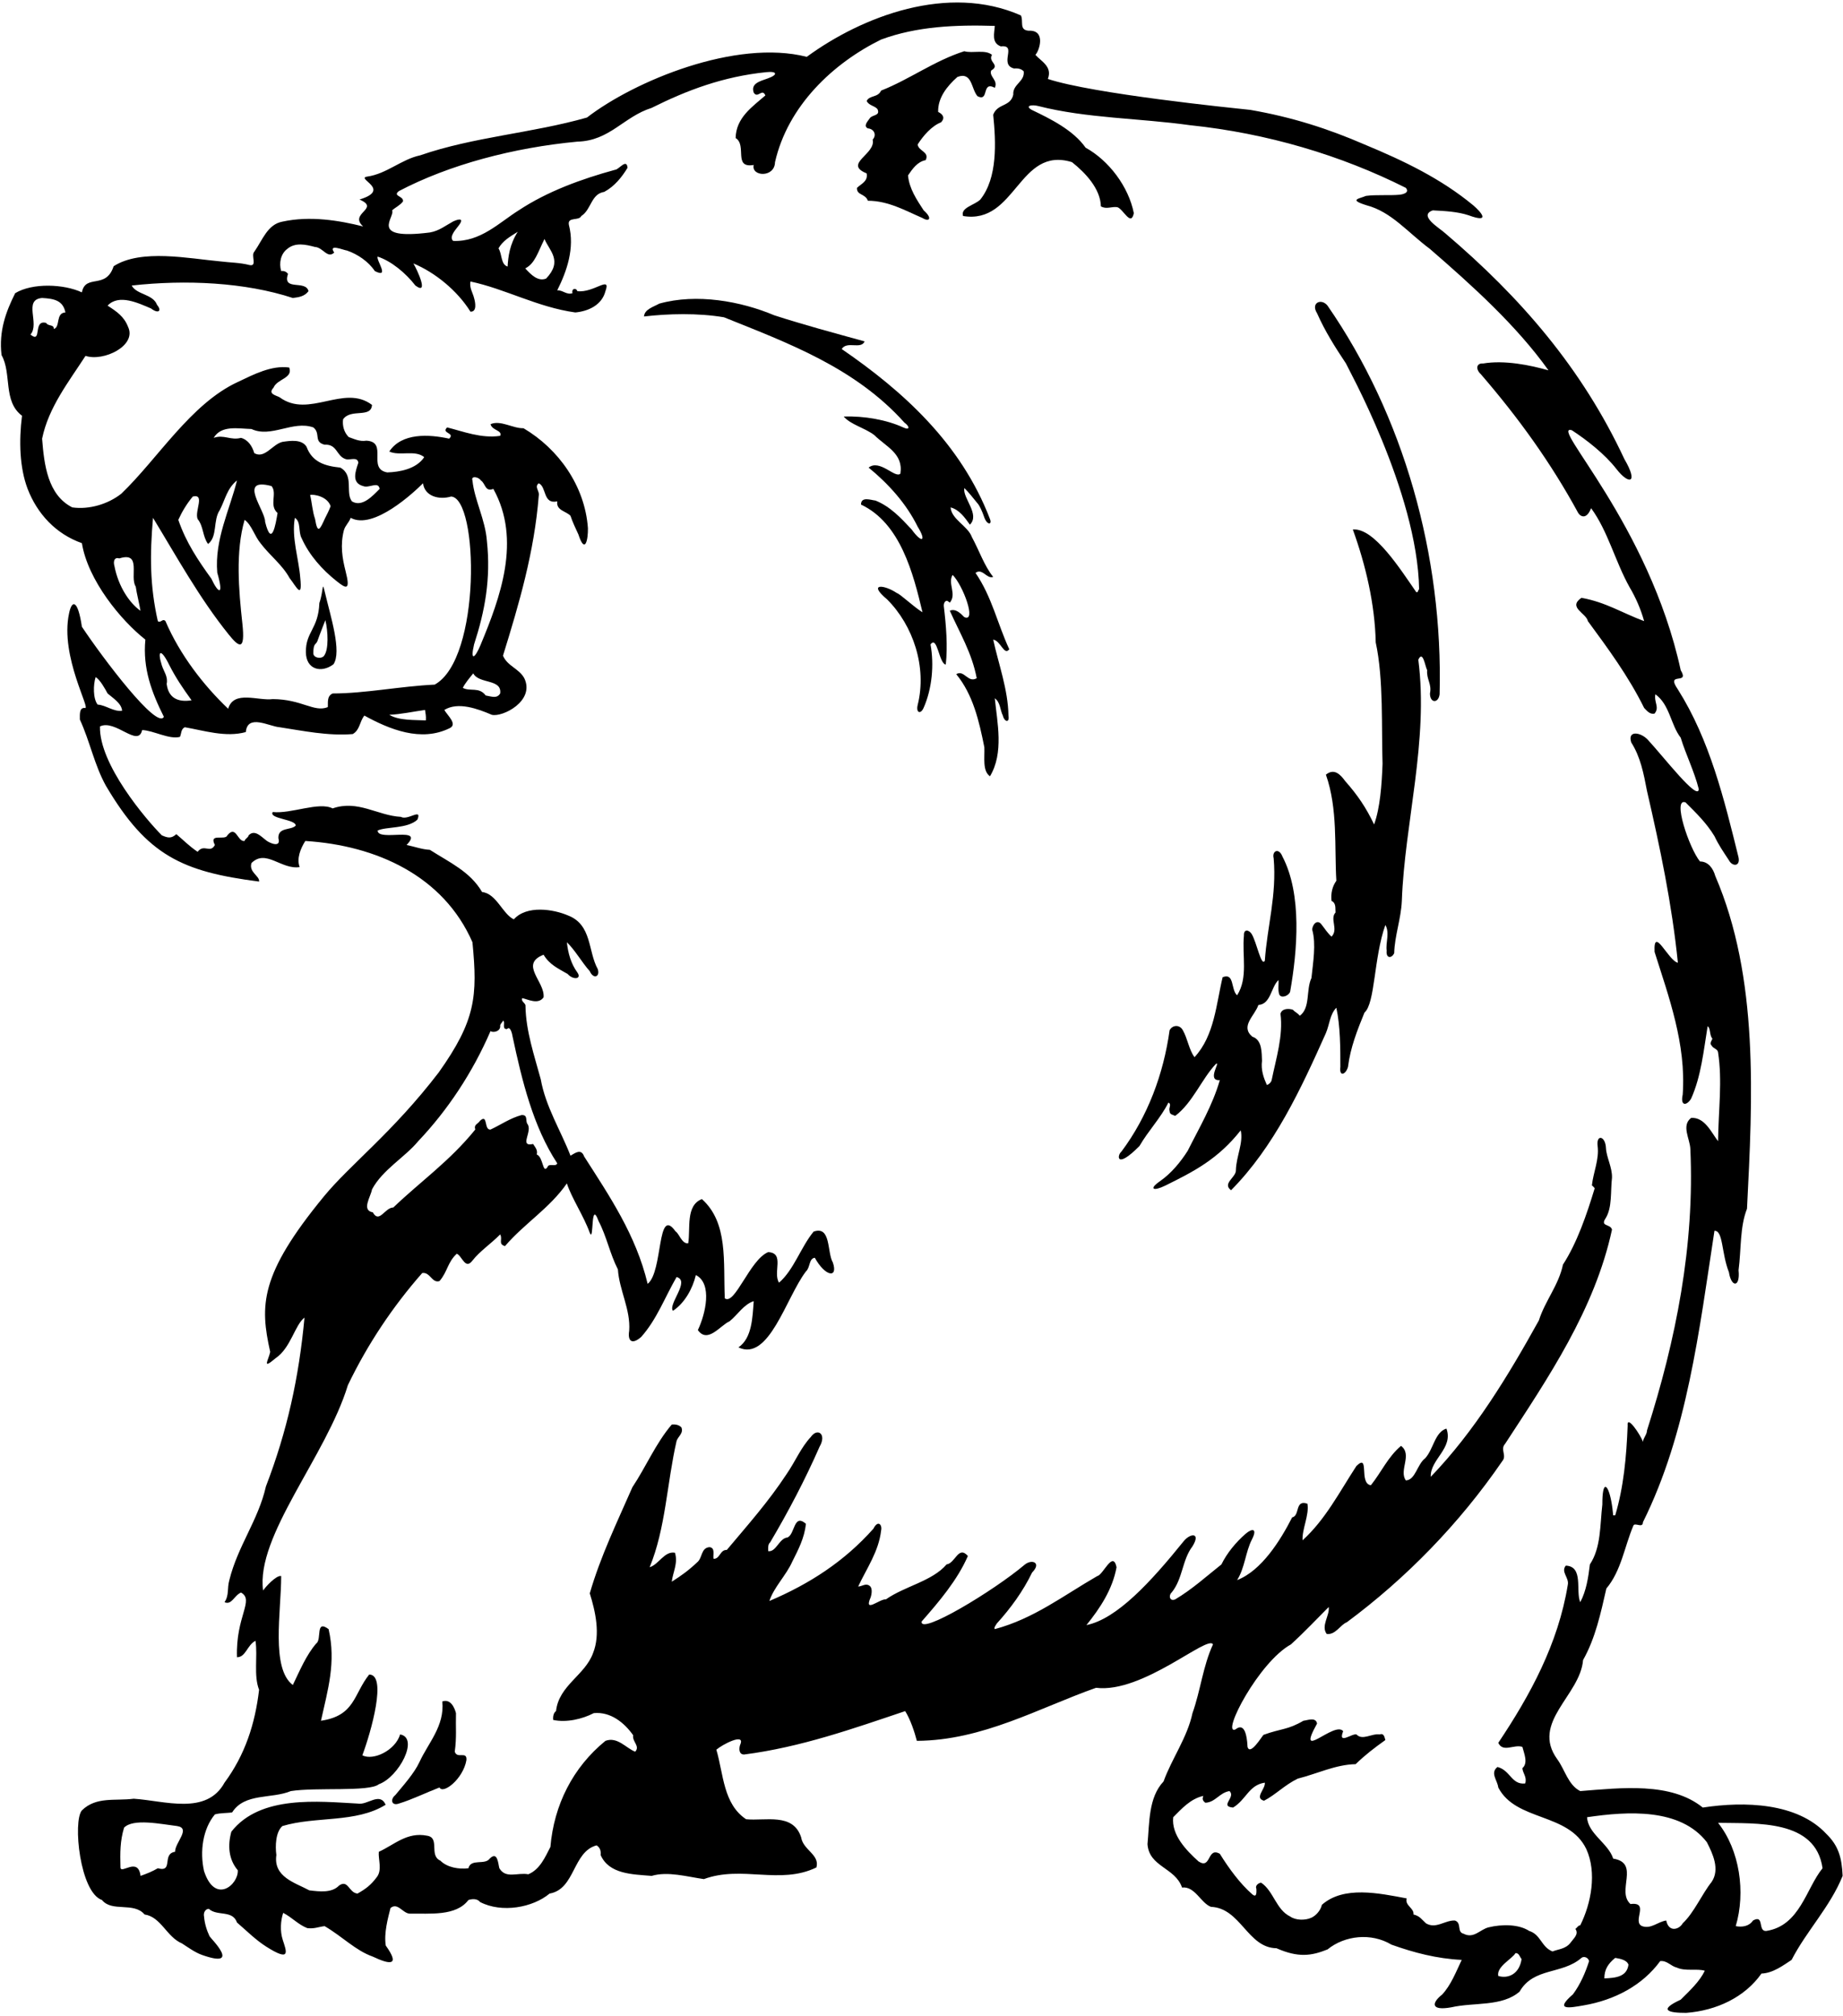 <?xml version="1.0" encoding="UTF-8"?>
<svg xmlns="http://www.w3.org/2000/svg" xmlns:xlink="http://www.w3.org/1999/xlink" width="555pt" height="607pt" viewBox="0 0 555 607" version="1.1">
<g id="surface1">
<path style=" stroke:none;fill-rule:nonzero;fill:rgb(0%,0%,0%);fill-opacity:1;" d="M 549.926 552.062 C 541.215 542.746 525.363 542.262 512.777 544.195 C 503.219 536.453 488.215 538.27 475.875 539.234 C 472.242 537.422 471.277 532.824 468.977 529.676 C 460.871 518.543 475.875 510.438 476.723 499.789 C 480.473 493.133 482.047 485.633 483.738 478.25 C 488.215 472.926 489.184 465.668 491.848 459.375 C 492.211 458.164 494.75 460.281 494.75 458.285 C 508.059 431.547 511.691 400.566 516.289 370.559 C 518.949 370.438 518.355 377.215 520.645 383.023 C 521.371 387.684 524.094 387.684 523.547 382.418 C 524.395 375.883 523.91 369.473 526.09 363.906 C 527.781 330.629 529.719 294.328 516.531 263.715 C 515.926 261.535 514.473 259.359 511.934 259.359 C 508.664 255.367 503.523 240.059 507.574 241.57 C 510.844 244.84 513.867 247.742 516.289 251.734 C 517.617 254.52 518.828 256.215 520.645 258.996 C 521.672 260.934 524.094 260.934 523.547 258.148 C 519.191 240.484 514.836 222.695 505.277 207.57 C 501.406 201.945 508.969 206.48 506.125 201.762 C 496.566 157.777 466.312 127.527 473.332 129.523 C 477.809 132.438 483.27 136.695 486.785 141.219 C 490.512 146.004 493.539 145.68 489.16 138.203 C 476.477 111.02 458.016 89.598 435.219 70.234 C 433.523 68.66 426.988 64.91 431.465 63.336 C 435.199 63.527 438.934 63.719 442.246 64.812 C 449.07 67.328 445.984 63.82 443.672 61.832 C 433.922 53.766 422.77 48.422 410.895 43.492 C 400.008 38.773 389.117 35.266 376.531 33.086 C 370.723 32.48 329.098 28.246 315.547 23.77 C 317 20.02 313.488 18.445 311.797 16.512 C 313.008 15.301 315.062 8.945 309.738 9.25 C 306.836 9.008 308.285 6.469 307.441 4.652 C 285.539 -5.027 259.645 4.895 242.945 17.113 C 221.59 11.672 191.035 24.375 176.758 35.387 C 160.18 40.105 142.637 41.195 126.543 46.762 C 120.855 47.969 116.5 52.324 110.57 53.172 C 106.941 53.719 118.133 57.047 108.27 60.07 C 114.684 62.852 104.883 64.184 109.359 68.176 C 102.102 66.363 93.387 64.91 85.039 66.727 C 80.562 67.57 79.109 72.172 76.57 75.801 C 75.48 76.891 77.598 80.34 75.117 79.793 C 72.336 79.066 69.309 79.066 66.406 78.703 C 56.969 77.855 42.445 74.832 34.219 80.156 C 31.918 87.297 25.75 82.336 24.66 88.023 C 19.215 85.48 9.777 85.117 4.574 88.266 C 1.789 93.828 -0.387 99.637 0.461 106.898 C 3.605 112.465 0.824 120.812 6.629 125.168 C 5.664 132.793 5.906 140.84 8.324 147.191 C 11.227 154.691 16.793 160.742 24.66 163.527 C 26.473 174.719 36.457 186.82 43.777 192.566 C 42.93 201.277 45.715 208.539 49.344 215.801 C 47.348 219.793 31.195 198.496 24.66 188.695 C 23.449 180.469 21.637 180.469 20.789 184.703 C 18.004 197.711 27.684 214.047 25.508 213.137 C 23.812 213.016 24.055 215.195 24.055 216.645 C 27.078 223.18 28.41 230.32 31.918 236.609 C 44.324 257.605 54.91 262.445 78.02 265.41 C 78.262 263.715 74.875 262.629 75.723 259.844 C 80.078 255.488 84.676 261.898 90.242 261.055 C 89.273 258.512 90.484 255.488 91.938 253.188 C 113.355 254.52 133.562 263.715 142.273 283.68 C 143.848 299.953 143.242 307.215 132.109 322.887 C 118.133 341.098 105.453 350.574 97.547 360.195 C 78.121 383.828 78.258 393.059 81.367 407.008 C 80.863 409.484 78.688 412.562 82.98 408.918 C 87.582 405.832 88.789 398.875 91.695 396.695 C 90 414.848 86.492 430.816 80.078 447.516 C 77.781 457.68 71.609 465.426 69.066 475.711 C 68.34 478.25 69.066 480.188 67.613 482.363 C 69.793 483.332 70.52 480.309 72.578 479.461 C 76.691 481.762 70.941 486.602 71.367 498.941 C 74.027 498.941 74.391 495.312 76.934 493.98 C 77.656 498.699 76.328 504.387 78.02 508.742 C 76.812 519.027 73.785 528.344 67.613 536.695 C 62.168 546.617 49.586 542.141 40.27 541.535 C 34.582 542.262 29.016 540.809 24.66 545.043 C 21.875 548.309 24.055 569.789 30.711 572.027 C 33.734 575.777 40.27 572.512 43.535 576.383 C 48.496 577.109 50.191 583.16 54.789 585.094 C 56.605 586.262 58.699 587.812 60.844 588.57 C 72.98 592.855 63.391 583.543 63.109 582.949 C 62.23 581.102 61.625 579.105 61.445 576.988 C 61.203 575.898 61.809 574.688 62.895 574.688 C 65.316 576.988 70.035 574.93 71.367 578.805 C 74.199 581.23 76.973 584.035 80.168 586.062 C 87.77 590.887 86.242 587.434 85.141 584.012 C 84.281 581.355 84.504 578.227 85.281 575.898 C 88.066 577.352 89.758 579.406 92.543 580.496 C 94.719 580.738 95.809 580.133 97.746 579.891 C 103.188 583.07 107 587.199 112.242 589.062 C 117.527 591.57 120.555 591.871 116.172 585.746 C 115.578 581.953 116.824 577.512 117.59 574.449 C 119.766 572.633 121.219 576.02 123.398 576.141 C 129.445 576.02 137.312 576.988 141.062 572.027 C 142.152 571.664 143.727 571.543 144.57 572.633 C 151.105 576.02 160.422 574.328 165.504 570.09 C 173.25 568.762 172.402 557.508 179.66 555.57 C 180.754 556.297 180.992 557.266 180.871 558.477 C 183.414 564.281 190.434 564.281 196.238 564.766 C 201.078 563.316 206.887 565.008 211.969 565.734 C 223.465 561.5 234.84 567.551 245.852 562.227 C 246.938 558.355 241.855 557.023 241.254 553.152 C 238.832 545.648 230.363 548.309 224.676 547.707 C 217.777 543.109 217.898 534.152 215.723 526.773 C 217.535 525.199 224.312 521.691 222.98 525.078 C 222.496 526.168 222.375 528.223 224.07 528.223 C 241.133 526.047 257.102 520.359 272.59 515.156 C 274.164 517.699 275.375 521.328 276.102 524.109 C 295.945 523.988 312.887 514.188 330.066 508.137 C 344.102 509.895 363.766 492.047 365.277 495.07 C 362.254 501.605 361.527 508.984 359.105 515.762 C 357.535 523.145 352.816 529.555 350.395 536.332 C 345.797 541.172 346.16 548.914 345.555 555.207 C 346.039 562.105 353.902 562.227 355.961 568.277 C 359.836 567.793 361.648 572.996 364.672 574.086 C 373.629 574.449 375.684 586.426 384.398 586.547 C 390.992 589.453 394.926 588.848 399.766 586.91 C 404.969 582.676 412.953 581.828 419.004 585.457 C 425.777 587.879 432.676 589.695 440.18 590.055 C 438.453 593.688 436.934 597.656 434.289 600.488 C 431.223 602.883 430.617 605.484 437.031 604.336 C 443.93 602.762 452.277 604.215 457.602 599.613 C 461.84 592.234 470.43 594.531 476.238 589.453 C 476.965 588.848 478.293 589.332 478.535 590.418 C 477.445 593.867 475.883 597.453 473.688 600.406 C 467.828 605.484 472.844 604.449 476.914 603.75 C 486.371 602.125 494.699 597.633 499.953 590.418 C 502.012 590.176 503.219 591.992 504.914 592.355 C 507.453 593.566 511.086 592.598 513.383 593.324 C 511.812 596.59 508.906 599.254 506.125 602.035 C 499.289 605.18 502.371 606.027 507.797 606.004 C 516.879 605.312 525.395 601.344 530.445 594.172 C 533.953 594.051 537.102 591.629 539.52 590.055 C 543.996 581.344 551.137 574.086 554.887 564.766 C 554.645 559.32 553.68 555.691 549.926 552.062 Z M 52.73 557.508 C 48.617 558.113 52.367 563.797 47.527 562.469 C 45.836 563.438 44.383 564.039 42.324 564.766 C 41.598 558.898 36.398 564.402 36.277 562.227 C 36.156 557.75 36.156 554.238 37.363 550.246 C 40.086 547.402 48.375 549.156 53.336 549.762 C 57.633 550.43 52.609 554.844 52.73 557.508 Z M 9.172 100.727 C 12.074 97.461 6.871 90.199 12.68 89.715 C 16.289 89.918 18.973 90.441 19.699 94.07 C 16.672 94.191 18.246 98.551 16.191 99.031 C 16.309 97.582 14.496 98.309 13.891 97.219 C 9.777 96.129 12.801 103.633 9.172 100.727 Z M 34.461 170.422 C 34.035 168.973 34.461 167.641 35.914 168.125 C 42.809 165.945 38.938 173.691 40.875 176.594 C 41.117 178.531 42.062 182.199 42.305 183.895 C 39.039 181.598 35.652 176.637 34.461 170.422 Z M 47.527 187 C 45.109 176.352 45.109 166.914 46.078 155.902 C 53.16 167.527 60.043 180.062 68.855 191.008 C 71.902 194.793 73.93 196.285 72.984 187.703 C 71.883 177.688 70.887 166.016 73.664 156.508 C 75.844 158.082 76.57 161.348 78.625 163.77 C 81.305 167.27 85.035 170.07 87.203 174.035 C 89.273 176.68 91.109 180.668 90.422 174.004 C 89.98 168.172 87.738 161.902 88.789 155.902 C 90.727 157.113 89.758 160.137 90.848 162.074 C 93.188 167.266 97.07 171.512 101.195 174.82 C 104.195 177.227 105.633 178.043 104.074 171.98 C 103.055 168.004 102.422 164.086 103.555 159.652 C 104.035 158.082 105.004 157.477 105.609 155.902 C 112.484 159.695 124.848 148.039 127.391 145.496 C 127.875 149.367 132.109 150.578 135.859 149.488 C 144.148 150.016 144.953 198.414 130.898 206.117 C 120.492 206.602 109.965 208.781 100.164 208.781 C 98.348 209.629 98.832 211.562 98.711 212.895 C 94.539 214.551 90.906 210.516 82.137 210.477 C 77.781 211.078 70.398 207.691 68.703 213.379 C 61.324 206.359 54.184 197.164 49.828 187 C 48.98 186.031 48.375 187.727 47.527 187 Z M 59.508 156.266 C 61.324 158.445 60.961 161.469 62.652 163.77 C 65.559 161.59 64.105 156.629 66.164 153.605 C 67.855 150.336 68.34 147.07 71.367 144.648 C 69.203 153.414 64.574 162.441 65.426 172.406 C 67.516 179.66 65.699 178.652 63.656 174.234 C 59.699 168.758 56.02 163.324 53.699 156.508 C 54.789 154.09 56.242 151.668 58.055 149.488 C 61.867 148.602 58.539 153.848 59.508 156.266 Z M 109.359 146.344 C 111.176 147.07 113.961 144.77 114.32 147.191 C 112.266 149.246 109.059 152.84 105.973 150.941 C 103.914 148.281 106.699 143.078 102.465 140.777 C 97.746 140.293 93.992 139.086 92.301 134.484 C 90.848 132.188 87.461 132.672 85.039 133.035 C 82.016 133.762 79.715 138.238 76.57 136.422 C 75.965 134.363 74.754 132.43 72.578 131.824 C 69.43 132.672 67.492 130.734 64.348 131.824 C 66.648 127.953 71.609 129.039 75.723 129.16 C 81.652 131.945 88.184 126.5 94.355 128.68 C 96.656 130.492 94.355 133.035 97.746 133.883 C 101.617 133.641 101.254 137.391 104.156 138.238 C 105.488 138.602 107.664 137.391 107.91 139.324 C 107.062 141.867 105.73 145.375 109.359 146.344 Z M 99.559 152.395 C 99.027 153.836 98.449 154.895 97.883 156.023 C 96.324 159.465 95.648 160.918 94.871 156.223 C 94.074 153.93 93.945 151.328 93.387 149.008 C 94.477 148.766 98.57 149.41 99.559 152.395 Z M 83.586 154.453 C 83.043 157.68 81.832 165.141 79.836 157.113 C 79.957 153.727 71.367 143.562 81.773 146.344 C 83.586 148.523 80.926 152.152 83.586 154.453 Z M 146.629 162.922 C 146.145 156.387 142.879 150.578 142.273 144.648 C 141.73 143.156 144.148 143.562 144.812 144.648 C 146.266 145.617 146.023 148.16 148.566 147.191 C 157.113 162.605 150.602 180.004 144.688 194.238 C 143.031 198.223 141.547 199.211 142.758 194.02 C 146.023 183.977 147.84 174.297 146.629 162.922 Z M 142.516 202.73 C 144.211 205.996 151.227 204.305 150.621 208.781 C 149.652 210.355 148.211 209.742 146.266 209.387 C 144.25 206.684 141.547 208.297 139.367 207.086 C 140.094 205.637 141.426 204.062 142.516 202.73 Z M 128.238 216.887 C 125.141 216.715 120.129 217.008 117.227 215.195 C 120.613 215.074 124.484 214.227 127.996 213.742 C 128.117 214.832 128.359 215.559 128.238 216.887 Z M 48.75 200.371 C 47.246 195.684 48.488 195.148 50.961 200.188 C 52.891 203.98 54.926 207.008 57.691 210.84 C 53.398 211.523 50.676 209.992 50.191 205.879 C 50.66 203.762 49.301 202.102 48.75 200.371 Z M 28.793 203.859 C 30.125 204.586 31.676 207.449 32.402 208.781 C 34.098 210.234 36.641 211.805 36.762 213.984 C 34.219 214.348 31.82 212.25 29.398 212.129 C 27.988 210.312 28.066 206.16 28.793 203.859 Z M 112.023 358.098 C 115.168 352.168 121.945 348.414 125.938 343.578 C 134.77 334.258 142.273 323.008 147.719 310.422 C 148.445 311.027 150.863 310.543 150.621 308.727 C 150.742 308.121 151.348 307.762 151.469 307.277 C 152.316 307.641 150.984 309.938 152.68 309.816 C 153.648 308.727 154.254 311.27 154.371 312.117 C 157.156 325.184 160.543 339.219 167.805 350.23 C 167.441 351.441 165.262 350.109 164.898 351.32 C 163.355 353.648 163.691 348.414 161.633 347.57 C 161.996 346.238 161.148 345.391 160.543 344.422 C 156.066 345.391 160.664 340.43 158.73 338.254 C 158.246 337.164 158.973 335.59 157.035 335.711 C 153.527 336.68 150.863 338.613 147.719 340.066 C 145.66 340.309 147.023 335.195 144.57 337.406 C 143.848 338.496 142.637 338.496 143.121 340.066 C 135.375 349.629 126.785 355.555 118.438 363.539 C 115.895 363.539 114.199 368.504 112.266 364.992 C 108.754 364.391 111.66 360.273 112.023 358.098 Z M 451.188 594.895 C 450.586 592.113 455.305 589.812 456.395 588 C 457.48 588 457.602 589.09 458.207 589.812 C 457.543 594.293 454.215 595.805 451.188 594.895 Z M 475.875 579.648 C 475.27 579.648 474.906 580.375 474.422 580.738 C 475.512 582.312 473.938 583.523 472.969 584.852 C 471.52 586.789 469.34 586.789 467.523 587.516 C 464.137 586.184 464.016 582.434 460.508 581.344 C 457.359 579.285 452.277 579.285 448.285 580.254 C 445.746 580.859 443.809 583.766 440.781 582.191 C 438.605 581.707 440.301 578.926 438.121 578.199 C 435.098 578.078 432.434 580.859 429.41 579.043 C 428.078 577.836 427.594 576.867 425.656 576.383 C 425.898 574.449 422.996 573.723 423.602 571.543 C 415.254 569.969 404.605 567.672 398.07 573.48 C 397.707 575.172 396.254 576.746 394.926 577.352 C 393.109 578.199 390.203 578.199 388.512 576.988 C 384.277 574.93 383.551 569.363 379.797 566.824 C 379.074 566.824 377.863 567.672 378.348 568.641 C 378.348 569.363 378.59 571.543 377.137 570.332 C 373.508 567.188 370.117 562.59 367.336 558.113 C 363.465 555.934 364.797 562.953 360.922 560.41 C 357.293 557.145 352.695 552.426 353.301 547.102 C 355.84 544.559 358.504 541.535 362.375 540.688 C 362.012 541.535 362.133 542.141 362.98 542.746 C 366.004 542.625 367.215 539.719 370.238 539.234 C 372.297 541.051 367.094 543.832 371.328 544.195 C 375.32 541.777 376.047 537.422 380.887 536.695 C 381.129 538.629 377.621 541.293 380.645 542.141 C 384.156 540.324 386.816 537.422 390.809 535.484 C 396.617 534.031 402.184 531.25 408.234 531.129 C 411.258 528.223 413.801 526.289 417.188 523.867 C 416.945 523.145 416.824 521.691 415.492 522.176 C 413.074 521.812 410.289 524.109 408.477 522.176 C 407.145 521.812 402.789 525.441 404.484 521.207 C 401.941 517.941 389.965 530.887 396.617 518.906 C 396.254 516.852 393.715 517.941 392.504 518.059 C 387.785 520.844 385.828 520.359 380.504 522.297 C 380.141 522.539 376.473 528.75 375.684 525.926 C 375.262 517.254 372.176 520.723 371.934 520.723 C 367.801 522.094 379.074 500.395 388.754 495.07 C 392.867 491.32 396.375 487.566 400.129 483.816 C 400.488 486.359 397.707 489.504 399.523 491.926 C 402.184 492.285 403.637 489.141 405.57 488.414 C 423.359 475.227 439.453 458.77 452.398 439.895 C 453.852 438.199 451.672 436.383 453.246 434.691 C 466.191 414.848 480.23 394.277 485.434 370.195 C 484.949 368.383 481.805 369.352 483.496 366.809 C 485.555 363.539 484.949 358.703 485.434 354.586 C 485.535 351.426 483.746 348.438 483.617 345.621 C 483.445 341.945 480.66 341.41 481.105 345.008 C 481.617 349.141 479.816 352.867 479.383 356.887 C 479.867 357.25 479.867 357.371 480.23 357.734 C 477.809 365.719 474.906 374.191 470.672 380.723 C 469.34 387.016 465.348 391.492 463.41 397.543 C 454.215 414.121 444.051 430.938 430.859 444.613 C 430.617 439.41 437.758 436.02 435.578 430.094 C 432.07 431.184 431.707 436.266 429.168 439.047 C 426.746 440.863 426.262 445.578 423.359 445.703 C 421.18 442.676 425.414 437.957 421.906 435.297 C 417.914 438.684 416.098 443.039 412.832 447.152 C 409.082 446.672 412.57 437.395 408.477 441.348 C 403.273 449.332 399.16 457.438 392.262 463.73 C 392.02 460.465 394.32 456.109 393.715 452.719 C 389.844 451.391 391.535 456.352 389.117 456.836 C 385.605 463.73 379.898 472.887 372.539 475.711 C 374.871 472.062 375.078 467.227 377.004 463.477 C 378.738 460.098 377.078 460.055 375.066 461.805 C 372.203 464.297 369.484 467.57 367.82 470.992 C 363.102 474.742 358.984 478.492 353.902 481.52 C 352.211 482.242 351.848 480.309 352.816 479.461 C 356.203 475.348 355.961 469.66 359.105 465.547 C 361.719 461.281 358.41 461.586 356.473 463.984 C 346.516 476.312 336.34 487.406 327.164 489.262 C 331.277 484.18 335.027 478.492 336.238 471.84 C 335.129 466.637 332.246 474.137 330.43 474.5 C 320.145 480.43 311.312 487.324 299.574 490.473 C 299.211 489.988 299.938 489.262 300.18 488.777 C 304.297 484.25 308.062 479.109 310.809 473.434 C 313.766 470.434 310.707 469.273 308.535 471.105 C 299.145 479.023 276.848 492.449 277.551 488.172 C 282.754 482.242 288.32 475.711 291.469 468.449 C 288.562 465.184 287.715 470.629 285.055 470.992 C 280.699 476.074 272.469 477.523 266.781 481.52 C 264.969 481.277 260.008 485.875 262.184 480.914 C 262.547 479.824 262.789 478.008 261.82 477.402 C 260.734 476.559 259.523 477.645 258.434 477.645 C 260.977 472.199 264.605 467.117 265.332 460.828 C 265.754 458.973 264.344 457.559 263.031 460.223 C 254.32 470.023 243.914 476.801 231.691 482.004 C 233.023 477.887 236.773 474.258 238.59 470.145 C 240.406 466.516 242.219 463.125 242.703 458.77 C 238.953 455.504 239.438 461.914 237.137 462.883 C 234.598 463.125 233.75 467.359 231.328 466.996 C 231.328 466.031 231.211 464.941 231.934 464.336 C 237.379 455.141 242.461 445.461 246.816 435.535 C 249.016 431.746 246.191 429.73 244.156 432.633 C 241.133 435.898 239.559 439.895 236.895 443.766 C 231.328 452.234 225.16 459.133 218.867 466.637 C 216.809 466.516 216.809 469.418 214.875 469.297 C 214.633 468.086 215.48 466.031 213.664 465.789 C 211.004 466.031 211.605 469.055 209.914 470.387 C 207.492 472.684 205.195 474.379 202.289 476.195 C 202.652 473.289 204.227 470.629 203.258 467.48 C 200.113 466.879 198.418 470.992 195.637 471.84 C 200.477 460.102 200.84 446.43 203.742 433.844 C 204.105 432.512 205.922 431.547 205.195 429.73 C 204.469 429.004 203.5 428.762 202.289 428.883 C 197.449 434.57 194.547 441.586 190.434 447.758 C 185.836 458.285 180.871 468.449 177.605 479.703 C 179.301 485.148 180.871 492.047 178.574 497.73 C 176.152 504.387 168.289 507.41 167.441 515.156 C 166.715 515.641 166.473 516.73 166.594 517.82 C 170.586 518.664 175.305 517.578 178.816 515.762 C 183.898 515.277 188.012 518.664 190.672 522.418 C 190.312 524.352 192.852 525.684 191.277 527.379 C 188.496 526.289 185.953 522.781 182.324 524.109 C 172.523 532.098 166.836 543.348 165.746 556.055 C 164.176 559.082 162.602 562.832 159.094 564.281 C 155.824 563.676 152.316 565.734 150.379 562.469 C 150.016 561.258 149.895 557.145 147.477 559.562 C 146.023 561.621 141.789 559.441 141.062 562.469 C 138.16 562.832 134.648 562.227 132.594 560.168 C 129.086 558.594 132.594 553.273 128.602 552.668 C 122.551 551.457 118.68 555.449 114.078 557.508 C 113.84 559.684 115.168 562.953 113.477 565.129 C 111.66 567.551 110.207 568.641 107.664 570.09 C 105.004 569.848 104.883 565.734 102.102 567.672 C 99.922 569.969 96.172 569.484 93.148 569.121 C 88.91 566.824 82.258 565.129 83.223 558.477 C 82.859 555.812 82.98 551.578 85.039 549.762 C 95.082 546.738 107.184 548.914 116.137 543.348 C 114.32 539.355 110.691 543.594 107.664 542.988 C 96.051 542.383 78.383 540.324 69.672 551.457 C 68.523 555.57 68.824 559.805 71.609 563.074 C 71.852 567.367 64.777 573.516 61.445 563.316 C 60.113 557.387 61.082 550.609 64.711 546.254 C 66.406 545.77 68.582 545.891 69.914 545.648 C 73.664 539.719 81.773 541.656 87.582 539.234 C 95.203 538.027 111.176 539.539 114.078 537.18 C 120.129 535 126.301 523.203 120.492 522.176 C 119.039 527.016 112.387 530.16 109.117 528.465 C 111.781 521.328 116.621 504.145 111.176 504.145 C 106.461 510.039 106.941 516.547 96.656 518.059 C 98.711 508.742 101.254 500.516 98.953 490.473 C 94.84 487.445 97.02 493.617 95.203 494.828 C 92.18 498.336 90.242 503.055 88.184 507.293 C 81.531 502.328 84.676 485.148 84.676 474.5 C 83.223 474.137 79.836 477.887 79.23 478.855 C 76.992 462.398 98.227 438.441 104.762 417.023 C 110.691 404.684 118.316 393.309 127.148 383.266 C 129.566 382.902 130.051 386.41 132.352 385.684 C 134.77 382.902 134.77 379.996 137.555 377.457 C 139.129 378.062 140.094 382.418 142.273 379.516 C 144.449 376.73 147.719 374.555 150.621 371.648 C 151.469 373.102 149.895 374.555 152.074 375.156 C 158.004 368.262 165.504 363.785 170.707 356.281 C 172.16 360.758 175.789 366.082 177.605 371.164 C 178.938 374.371 177.727 360.758 180.27 367.656 C 182.688 372.254 183.656 377.457 186.074 382.176 C 186.496 388.488 189.938 394.254 189.473 400.664 C 188.98 403.594 190.188 405.047 193.094 402.504 C 197.812 397.18 200.113 390.766 203.742 384.477 C 207.977 385.562 201.078 392.703 202.652 394.641 C 206.16 392.34 208.582 387.984 209.551 383.871 C 214.633 386.473 212.453 395.605 210.156 400.445 C 213.117 404.621 216.93 398.996 219.715 397.785 C 222.133 395.848 223.949 392.703 226.973 391.734 C 226.609 396.574 226.488 402.867 222.375 405.648 C 231.57 410.066 236.734 390.586 242.703 382.781 C 244.035 381.57 243.551 378.91 245.367 378.668 C 248.512 384.355 252.445 384.961 250.812 380.117 C 248.996 376.973 250.328 368.926 245.004 370.801 C 241.133 375.52 239.074 382.297 234.598 386.168 C 232.66 383.145 236.41 377.215 231.328 376.973 C 225.824 379.211 221.285 393.129 218.262 390.887 C 217.777 379.879 219.352 368.141 211.363 361 C 206.402 362.938 207.977 369.953 207.25 374.312 C 205.316 374.555 204.527 371.348 203.438 370.742 C 197.754 362.754 199.75 382.781 195.031 386.531 C 191.52 371.77 183.414 359.91 175.91 348.176 C 175.004 345.633 173.129 347.207 171.797 347.934 C 168.895 340.43 164.297 333.172 162.844 324.941 C 160.906 317.805 158.367 310.422 158.246 302.922 C 158.367 301.953 156.793 301.59 157.277 300.5 C 158.973 300.863 162.117 302.559 163.691 300.258 C 164.176 295.539 156.309 290.336 163.691 287.434 C 165.504 290.457 168.047 291.547 170.949 293.238 C 172.586 295.113 175.305 294.812 173.855 292.758 C 171.918 290.094 171.07 286.949 170.707 283.68 C 173.129 285.98 175.305 289.852 177.605 292.395 C 178.633 294.812 180.754 294.207 180.023 291.789 C 177 286.344 178.332 278.355 170.949 275.574 C 166.715 273.758 158.609 272.43 154.734 276.785 C 151.348 275.211 149.531 269.039 145.176 268.555 C 141.547 262.387 135.496 259.723 129.445 255.852 C 127.027 255.73 124.848 254.883 122.43 254.398 C 128.117 248.531 113.719 253.512 113.719 250.043 C 116.316 248.832 122.672 249.559 125.695 246.773 C 127.207 243.086 122.793 247.137 120.734 245.93 C 113.719 245.566 107.789 240.727 100.164 243.387 C 96.051 241.27 87.703 245.082 82.137 244.477 C 80.805 246.535 89.273 246.652 89.031 248.59 C 87.582 250.043 83.707 248.953 83.828 252.34 C 84.797 255.609 80.684 253.551 80.078 252.945 C 78.746 251.98 76.691 249.559 74.875 251.496 C 74.754 252.219 73.785 252.461 73.664 253.188 C 71.488 253.551 71.125 248.227 68.461 251.496 C 67.855 253.188 62.773 250.648 64.711 254.398 C 63.258 257.062 61.445 253.914 59.508 256.453 C 56.848 254.641 55.395 253.066 53.094 251.133 C 51.523 252.586 50.434 252.219 48.738 251.496 C 44.02 246.773 29.801 230.078 30.105 218.703 C 34.738 216.438 41.598 225.238 42.809 219.793 C 46.199 219.914 50.918 222.695 54.184 221.848 C 54.668 220.883 54.426 219.551 55.637 218.945 C 61.324 219.914 67.977 222.09 74.027 220.398 C 74.512 214.832 81.047 218.703 84.191 218.945 C 91.332 220.035 98.711 221.605 106.215 221.004 C 108.395 219.793 108.27 217.25 109.723 215.438 C 117.227 219.551 126.785 223.543 135.496 219.188 C 137.797 217.977 134.77 215.438 133.805 213.742 C 137.918 211.199 143.848 213.379 148.082 215.195 C 151.262 216.02 161.195 211.062 157.883 204.184 C 156.309 201.277 152.801 200.555 151.469 197.406 C 156.309 181.797 160.906 166.188 162.238 149.246 C 162.602 147.918 160.785 146.586 162.238 145.496 C 164.656 146.586 163.449 151.91 167.805 150.941 C 167.441 153.727 170.465 153.848 171.797 155.297 C 172.441 157.234 173.355 159.113 174.18 160.906 C 176.215 167.156 177.121 162.316 177.047 158.996 C 176.137 146.312 168.219 135.156 157.641 128.922 C 154.492 129.039 150.742 126.379 147.719 127.711 C 148.203 129.645 151.348 129.523 150.621 131.219 C 144.934 132.066 139.488 129.887 134.648 128.68 C 132.715 130.492 137.191 130.25 135.254 132.066 C 129.203 130.734 120.977 130.25 117.227 135.938 C 120.371 137.391 124.969 135.332 127.754 137.633 C 125.332 141.262 120.25 142.109 116.621 142.23 C 110.449 141.141 116.984 133.035 110.328 132.672 C 108.27 133.035 106.457 132.066 105.004 131.582 C 103.555 130.129 103.066 128.074 103.312 126.258 C 105.609 122.871 111.781 126.016 112.023 121.902 C 103.555 115.488 93.027 126.137 84.191 119.602 C 83.102 118.996 80.562 118.637 82.379 116.699 C 83.465 114.035 88.305 113.914 87.098 110.648 C 81.773 109.922 76.449 112.707 71.609 115.004 C 57.453 121.539 47.527 138.117 36.52 148.645 C 32.523 151.789 26.84 153.484 21.754 152.758 C 14.375 149.008 13.285 139.93 12.68 132.066 C 14.617 122.629 20.668 115.004 25.75 107.141 C 31.18 108.949 41.254 104.078 38.574 98.43 C 37.363 95.281 35.188 93.828 32.402 92.016 C 35.793 88.387 41.719 91.289 45.473 92.863 C 47.648 94.555 48.859 93.648 47.285 91.773 C 46.078 88.504 41.117 88.746 39.664 85.965 C 56 84.148 73.785 84.996 88.184 89.715 C 90.121 89.473 91.695 89.23 92.906 87.66 C 92.059 84.148 84.918 87.781 86.734 82.453 C 86.25 81.852 85.645 81.488 84.676 81.609 C 83.949 79.188 84.555 76.406 86.492 74.953 C 88.91 72.895 92.059 73.621 94.84 74.348 C 97.262 74.469 98.59 77.98 100.648 76.043 C 98.711 73.258 103.434 75.316 104.52 75.438 C 107.664 76.527 110.934 78.703 112.871 81.609 C 117.527 83.969 113.234 78.344 113.719 77.254 C 117.832 78.586 122.188 82.215 125.09 85.965 C 129.324 89.109 125.574 81.125 124.484 79.309 C 130.898 81.973 137.676 87.418 141.668 93.828 C 143.727 93.949 143.121 90.926 142.758 89.715 C 142.395 88.145 141.305 86.691 141.668 84.754 C 152.074 86.934 161.875 92.5 173.25 94.07 C 177.121 93.711 181.234 91.895 182.324 87.66 C 184.078 82.758 178.785 88.277 173.855 87.66 C 173.535 86.57 172.023 86.797 172.402 88.266 C 170.586 88.867 169.496 87.297 167.805 87.418 C 170.707 81.609 173.129 74.711 171.312 67.691 C 170.828 65.152 174.34 66.605 175.062 65.031 C 178.09 63.094 177.969 58.375 181.961 57.77 C 185.105 56.078 187.285 53.293 188.98 50.512 C 188.719 47.566 186.316 51.117 185.23 51.117 C 175.062 53.898 164.777 57.648 156.188 63.336 C 150.379 66.969 144.691 72.895 136.465 72.535 C 135.301 71.465 136.703 69.695 137.93 68.164 C 140.586 64.848 136.863 66.453 136.457 66.672 C 134.172 67.906 132.285 69.504 129.445 69.992 C 110.672 72.371 119.141 65.312 118.074 63.336 C 119.16 62.371 120.371 61.887 121.34 60.676 C 121.703 58.98 118.074 59.102 120.129 57.527 C 135.375 49.543 154.613 44.461 173.855 42.645 C 183.656 42.402 187.77 35.145 196.238 32.48 C 206.844 27.18 217.766 23.035 230.863 21.715 C 234.062 21.391 234.336 22.52 231.16 23.629 C 228.754 24.473 226.039 25.16 226.973 27.883 C 228.184 29.82 229.516 26.434 230.484 28.73 C 226.609 32.117 221.648 35.387 221.527 41.559 C 225.039 43.734 220.684 50.754 226.973 49.664 C 226.129 53.172 233.285 53.617 233.387 48.816 C 237.258 31.879 250.812 19.051 265.332 11.91 C 276.102 7.918 287.84 7.434 299.574 7.797 C 299.453 9.977 298.484 12.879 301.391 13.969 C 306.473 13.363 300.664 19.414 305.383 20.625 C 306.594 20.504 307.562 20.746 308.285 21.473 C 308.648 24.617 304.898 25.344 305.141 28.488 C 304.293 32.238 300.422 31.031 299.09 34.539 C 299.938 42.887 300.422 53.535 295.219 60.07 C 293.523 61.766 289.168 62.488 290.016 65.031 C 305.988 67.691 306.715 43.855 322.809 48.816 C 326.801 51.965 331.398 56.805 331.52 62.129 C 333.215 63.094 334.664 62.129 336.48 62.371 C 338.297 62.977 340.574 68.34 341.441 64.184 C 339.867 56.199 333.938 48.332 326.922 44.461 C 323.172 39.137 316.273 35.75 310.707 33.086 C 308.508 31.836 310.707 31.395 312.766 31.949 C 327.16 35.621 343.48 35.605 358.262 37.684 C 381.613 40.105 403.879 46.762 423.359 56.562 C 424.57 58.012 422.512 58.496 421.543 58.617 C 418.555 58.918 414.535 58.551 411.336 58.977 C 409.445 59.828 405.914 60.07 411.527 61.805 C 419.043 63.773 423.961 70.016 430.617 74.953 C 443.324 85.965 456.633 97.945 466.312 111.496 C 460.746 109.922 453.125 108.352 446.59 109.438 C 444.637 109.277 444.23 111.094 445.984 112.707 C 457.359 125.895 467.039 139.324 475.27 154.453 C 475.875 155.422 477.711 156.672 479.141 153 C 484.223 159.895 486.402 169.094 490.758 176.836 C 492.57 179.863 494.145 183.492 495.113 187 C 488.578 184.582 483.617 181.312 476.238 179.984 C 472.004 182.887 477.688 184.582 478.172 187 C 484.223 195.23 490.395 203.578 495.113 213.137 C 495.84 213.863 496.809 215.195 498.258 214.832 C 499.832 212.895 498.016 211.441 498.5 209.023 C 502.855 212.168 503.098 218.219 506.125 222.09 C 507.574 226.93 510.238 232.254 511.57 237.578 C 511.387 241.371 500.922 227.777 496.203 222.695 C 494.043 220.398 490.012 219.793 491.242 223.543 C 494.023 227.898 494.992 232.98 495.961 238.062 C 499.953 255.367 503.461 272.066 505.277 289.852 C 502.371 289.246 497.875 278.477 498.258 286.586 C 502.492 300.016 507.816 314.293 506.73 329.539 C 505.941 333.129 507.961 332.93 509.27 330.75 C 512.297 323.973 513.02 316.352 514.23 308.969 C 515.199 309.574 514.715 311.633 515.684 312.723 C 515.441 313.324 514.715 314.172 515.441 314.777 C 515.926 315.746 517.258 315.746 517.379 316.836 C 518.707 325.547 517.496 333.895 517.379 343.578 C 515.32 340.914 513.383 336.316 509.27 336.559 C 506.246 338.855 508.906 342.852 509.027 345.875 C 510.359 375.035 504.672 403.473 495.961 430.695 C 495.961 431.906 494.871 432.875 494.75 434.086 C 494.066 432.031 489.809 425.695 490.152 429.246 C 489.789 438.562 488.941 447.758 486.402 456.23 C 486.16 456.23 486.039 456.23 485.797 456.23 C 485.676 454.836 485.492 453.355 485.207 451.871 C 484.215 446.762 482.504 445.344 482.527 452.961 C 481.805 459.133 482.164 465.91 478.777 470.992 C 478.293 474.984 477.688 478.977 475.875 482.363 C 474.422 478.977 476.965 471.598 471.52 471.355 C 469.945 473.289 472.605 474.984 472.121 477.16 C 469.219 494.949 460.746 510.438 451.188 524.715 C 452.641 527.742 455.906 525.078 458.449 525.926 C 458.934 527.863 460.266 530.766 458.449 532.34 C 458.57 533.91 459.902 535 459.297 536.938 C 455.184 537.422 454.82 532.945 450.945 531.977 C 448.648 533.789 450.945 535.969 451.188 538.148 C 456.512 548.43 472.363 545.648 477.688 556.66 C 480.957 563.797 479.141 573.117 475.875 579.648 Z M 150.117 74.773 C 151.406 72.52 153.34 71.391 155.914 69.781 C 153.445 73.664 153.043 77.293 152.855 80.25 C 150.762 79.605 151.246 76.547 150.117 74.773 Z M 158.172 80.809 C 161.109 79.309 161.914 76.082 163.969 71.953 C 165.418 75.496 169.578 78.504 164.453 83.871 C 162.035 84.836 159.941 82.742 158.172 80.809 Z M 483.133 595.621 C 483.133 592.84 484.344 591.145 486.402 589.453 C 487.852 589.695 489.91 590.055 490.395 591.508 C 489.91 595.137 486.582 595.5 483.133 595.621 Z M 515.441 566.582 C 512.535 570.211 510.117 575.898 506.73 579.043 C 505.641 580.98 502.492 581.828 501.77 578.199 C 499.227 578.562 497.172 580.859 494.508 579.891 C 491.363 578.562 496.93 572.512 491 573.238 C 486.645 569.363 494.023 560.895 485.797 559.562 C 484.344 554.965 478.172 552.062 477.93 547.102 C 490.273 545.285 506.004 544.316 513.988 554.602 C 515.805 558.113 517.98 562.832 515.441 566.582 Z M 531.898 581.344 C 529.234 581.586 531.414 576.262 527.902 578.199 C 526.695 580.012 524.516 580.254 522.699 579.891 C 525.727 569.727 523.91 557.023 517.379 548.793 C 528.992 549.035 546.781 547.707 548.84 562.469 C 543.879 568.52 542.062 579.77 531.898 581.344 "/>
<path style=" stroke:none;fill-rule:nonzero;fill:rgb(0%,0%,0%);fill-opacity:1;" d="M 100.406 200.008 C 103.008 196.258 99.512 185.449 97.871 178.473 C 96.922 174.422 97.508 177.695 96.172 181.555 C 95.867 189.422 92.031 190.16 92.113 196.379 C 92.184 201.629 96.777 202.73 100.406 200.008 Z M 95.566 193.051 C 96.234 191.121 97.984 186.699 97.984 186.699 C 98.805 190.188 98.984 195.41 97.684 197.285 C 97.078 198.496 94.355 198.191 94.355 196.68 C 94.355 193.57 95.09 194.195 95.566 193.051 "/>
<path style=" stroke:none;fill-rule:nonzero;fill:rgb(0%,0%,0%);fill-opacity:1;" d="M 136.949 527.379 C 137.555 522.902 137.191 519.996 137.312 515.762 C 136.828 513.945 135.617 511.406 133.199 512.254 C 133.926 519.633 128.965 524.715 126.301 530.523 C 124.727 533.91 121.34 537.664 119.039 540.445 C 117.379 541.809 117.98 543.773 120.129 542.988 C 124.121 541.777 128.238 539.719 132.352 538.148 C 133.41 540.293 139.488 535.57 140.457 529.918 C 140.699 527.016 137.676 529.676 136.949 527.379 "/>
<path style=" stroke:none;fill-rule:nonzero;fill:rgb(0%,0%,0%);fill-opacity:1;" d="M 303.93 195.473 C 300.301 187.605 298.727 179.742 293.766 172.48 C 295.824 170.906 297.156 174.418 299.09 173.691 C 296.43 170.422 294.855 165.703 292.68 161.711 C 291.469 158.324 286.508 156.387 286.266 152.758 C 288.926 153.484 290.5 155.781 292.074 157.961 C 295.199 154.855 289.895 150.039 290.379 146.949 C 291.828 148.281 293.039 149.973 294.371 151.547 C 294.945 152.121 295.805 153.984 296.359 155.633 C 297.207 158.152 298.828 158.082 298.121 156.266 C 289.41 133.52 271.984 117.789 253.473 105.082 C 255.047 102.543 259.281 105.324 260.371 102.785 C 251.176 100.242 242.098 97.824 233.145 94.918 C 223.102 90.684 209.793 88.266 198.539 91.41 C 196.844 92.379 194.062 93.105 193.941 95.281 C 201.199 94.434 210.156 94.191 218.02 95.523 C 237.258 103.27 257.465 110.648 272.352 127.227 C 274.023 128.438 274.023 129.645 271.984 128.68 C 267.105 126.43 260.25 125.168 254.078 125.41 C 256.137 127.832 260.371 128.801 263.273 130.977 C 266.781 134.484 272.105 136.543 271.141 142.594 C 269.586 144.164 264.949 138.117 261.578 140.777 C 267.629 145.738 272.953 151.668 276.344 158.566 C 279.066 162.922 277.652 163.727 274.527 159.402 C 271.316 155.949 268.082 152.477 263.637 150.699 C 262.305 150.578 259.281 149.367 259.281 151.91 C 271.141 157.477 275.012 172.602 277.797 184.34 C 274.891 182.523 271.227 178.926 270.051 178.531 C 266.359 176.031 261.117 175.426 267.16 180.473 C 274.984 188.297 279.188 200.828 276.359 212.207 C 275.77 214.594 277.227 215.191 278.156 213.07 C 280.688 207.316 281.34 200.094 280.215 194.02 C 282.289 191.156 282.754 199.828 284.812 200.07 C 285.418 194.504 284.934 188.453 284.207 182.402 C 284.207 181.797 284.328 181.312 284.812 180.949 C 285.297 180.711 285.66 181.191 286.023 181.434 C 288.199 178.895 285.297 175.629 286.871 173.086 C 290.016 176.23 294.191 187.523 290.379 185.789 C 289.289 184.703 287.84 183.129 286.023 183.855 C 289.047 190.633 292.68 196.559 294.129 204.184 C 291.469 205.758 290.379 201.52 287.961 202.973 C 293.039 209.145 294.855 217.129 296.43 224.996 C 296.551 228.141 295.824 232.133 298.121 233.707 C 302.359 226.688 300.301 217.492 299.574 210.234 C 301.27 211.441 301.148 213.742 301.996 215.438 C 302.461 217.371 304.07 217.773 303.688 215.438 C 303.566 207.57 300.664 199.828 299.09 192.566 C 301.391 192.93 302.359 197.527 303.93 195.473 "/>
<path style=" stroke:none;fill-rule:nonzero;fill:rgb(0%,0%,0%);fill-opacity:1;" d="M 258.07 56.562 C 257.949 58.859 260.613 58.254 261.34 60.434 C 267.508 60.434 272.715 63.457 277.797 65.637 C 279.871 66.926 280.879 65.719 278.156 63.336 C 276.102 60.191 273.801 56.805 273.438 52.809 C 274.77 50.875 276.223 48.695 278.762 48.211 C 279.973 45.672 276.586 45.551 276.344 43.492 C 278.035 40.832 280.578 37.926 283.359 36.84 C 284.691 35.508 283.965 34.418 282.516 33.691 C 282.395 29.457 285.176 25.949 288.32 23.164 C 292.797 21.473 292.438 26.797 294.371 28.973 C 298.004 30.789 295.461 24.254 299.574 26.434 C 300.664 24.133 297.762 23.043 298.484 21.23 C 301.391 19.535 297.398 18.688 298.727 16.512 C 296.672 14.816 292.922 16.148 290.379 15.422 C 281.305 18.324 273.922 23.891 265.332 27.277 C 264.363 29.457 261.82 28.609 260.977 30.426 C 261.82 31.879 263.273 31.758 264.242 32.844 C 265.211 35.023 262.547 34.418 261.82 35.75 C 261.34 36.477 259.887 37.926 261.34 38.652 C 263.152 38.773 264.121 40.59 262.789 42.039 C 263.879 46.398 253.836 49.301 260.977 52.203 C 261.461 54.625 259.281 55.352 258.07 56.562 "/>
<path style=" stroke:none;fill-rule:nonzero;fill:rgb(0%,0%,0%);fill-opacity:1;" d="M 396.617 94.312 C 399.039 99.758 401.941 104.355 405.328 109.438 C 405.328 109.801 426.887 147.996 427.352 177.441 C 426.867 177.684 427.23 178.41 426.504 178.289 C 421.785 171.512 413.828 158.84 407.387 159.41 C 411.258 170.062 414.043 181.918 414.285 193.414 C 416.703 204.547 415.977 219.188 416.34 229.957 C 416.098 236.367 415.613 243.145 413.801 248.227 C 411.379 243.145 408.84 239.395 405.09 235.16 C 403.695 233.254 401.82 231.164 399.281 233.223 C 402.91 243.508 401.82 255.004 402.426 265.168 C 401.215 266.863 400.73 268.918 400.973 271.219 C 402.426 271.945 402.062 273.395 402.184 274.727 C 400.367 276.66 403.152 279.809 400.973 281.988 C 399.645 280.777 399.039 279.688 398.07 278.477 C 396.738 276.512 395.164 278.355 395.164 279.93 C 396.375 284.164 395.406 289.852 394.926 294.449 C 393.23 298.078 394.684 303.402 391.414 305.824 C 390.809 304.977 389.965 304.734 389.359 304.008 C 388.027 303.523 385.969 303.645 385.605 305.219 C 386.453 311.875 384.277 318.648 382.945 325.184 C 382.824 325.789 382.098 326.516 381.492 326.637 C 380.523 324.457 379.68 322.16 380.039 319.375 C 379.922 317.078 380.16 313.086 377.137 312.117 C 373.387 308.969 377.863 305.824 378.953 302.559 C 382.703 302.316 382.703 297.234 385.004 295.055 C 385.121 296.145 384.762 298.078 385.242 299.41 C 385.848 300.711 388.148 299.773 388.512 298.562 C 390.688 286.223 392.141 269.281 386.211 257.906 C 385.094 255.035 382.977 256.242 383.551 258.391 C 384.52 269.523 381.613 278.84 380.887 289.246 C 379.797 291.184 378.469 283.68 376.895 281.141 C 376.016 279.84 374.504 279.688 374.598 281.625 C 373.992 287.797 375.926 294.328 372.539 299.652 C 370.602 297.961 371.812 292.758 368.184 294.207 C 366.246 302.195 365.762 311.754 359.715 318.285 C 358.02 315.988 357.656 312.723 356.203 310.18 C 355.234 308.363 353.027 308.578 352.211 310.18 C 350.395 323.246 345.676 336.074 337.691 346.723 C 336.391 347.75 335.938 352.289 343.137 345.027 C 345.797 340.43 349.547 336.559 351.848 331.961 C 352.938 332.445 351.848 333.531 352.211 334.5 C 352.211 335.59 353.18 335.59 353.902 335.953 C 359.105 332.082 361.891 324.82 366.125 320.344 C 367.852 319.164 363.16 325.516 367.336 325.184 C 365.156 332.809 361.043 339.703 357.656 346.48 C 355.52 349.836 352.703 353.277 349.27 355.652 C 345.84 358.031 347.336 358.707 350.895 356.949 C 359.512 352.699 366.785 348.977 373.629 340.309 C 374.477 344.062 372.297 348.055 372.176 352.289 C 372.297 354.469 367.941 356.281 370.723 358.34 C 383.672 345.27 391.777 327.848 399.281 311.027 C 400.367 308.484 400.488 305.34 402.426 303.402 C 403.637 308.969 403.637 315.746 403.637 321.191 C 403.242 324.457 405.359 323.398 405.934 321.191 C 406.66 315.383 408.719 310.18 410.895 304.855 C 414.133 302.074 413.68 288.309 417.188 278.477 C 418.555 280.824 417.242 283.801 417.578 286.195 C 417.309 288.613 419.125 288.613 419.852 286.949 C 419.973 281.746 421.906 276.66 422.148 271.219 C 422.996 247.742 430.258 223.059 427.109 198.617 C 428.504 195.594 429.168 200.676 429.773 201.762 C 429.531 204.547 431.223 205.879 430.617 208.781 C 430.617 211.777 433.191 211.777 433.523 209.023 C 434.613 167.156 422.633 125.047 399.766 92.016 C 397.949 89.715 394.621 91.129 396.617 94.312 "/>
</g>
</svg>
